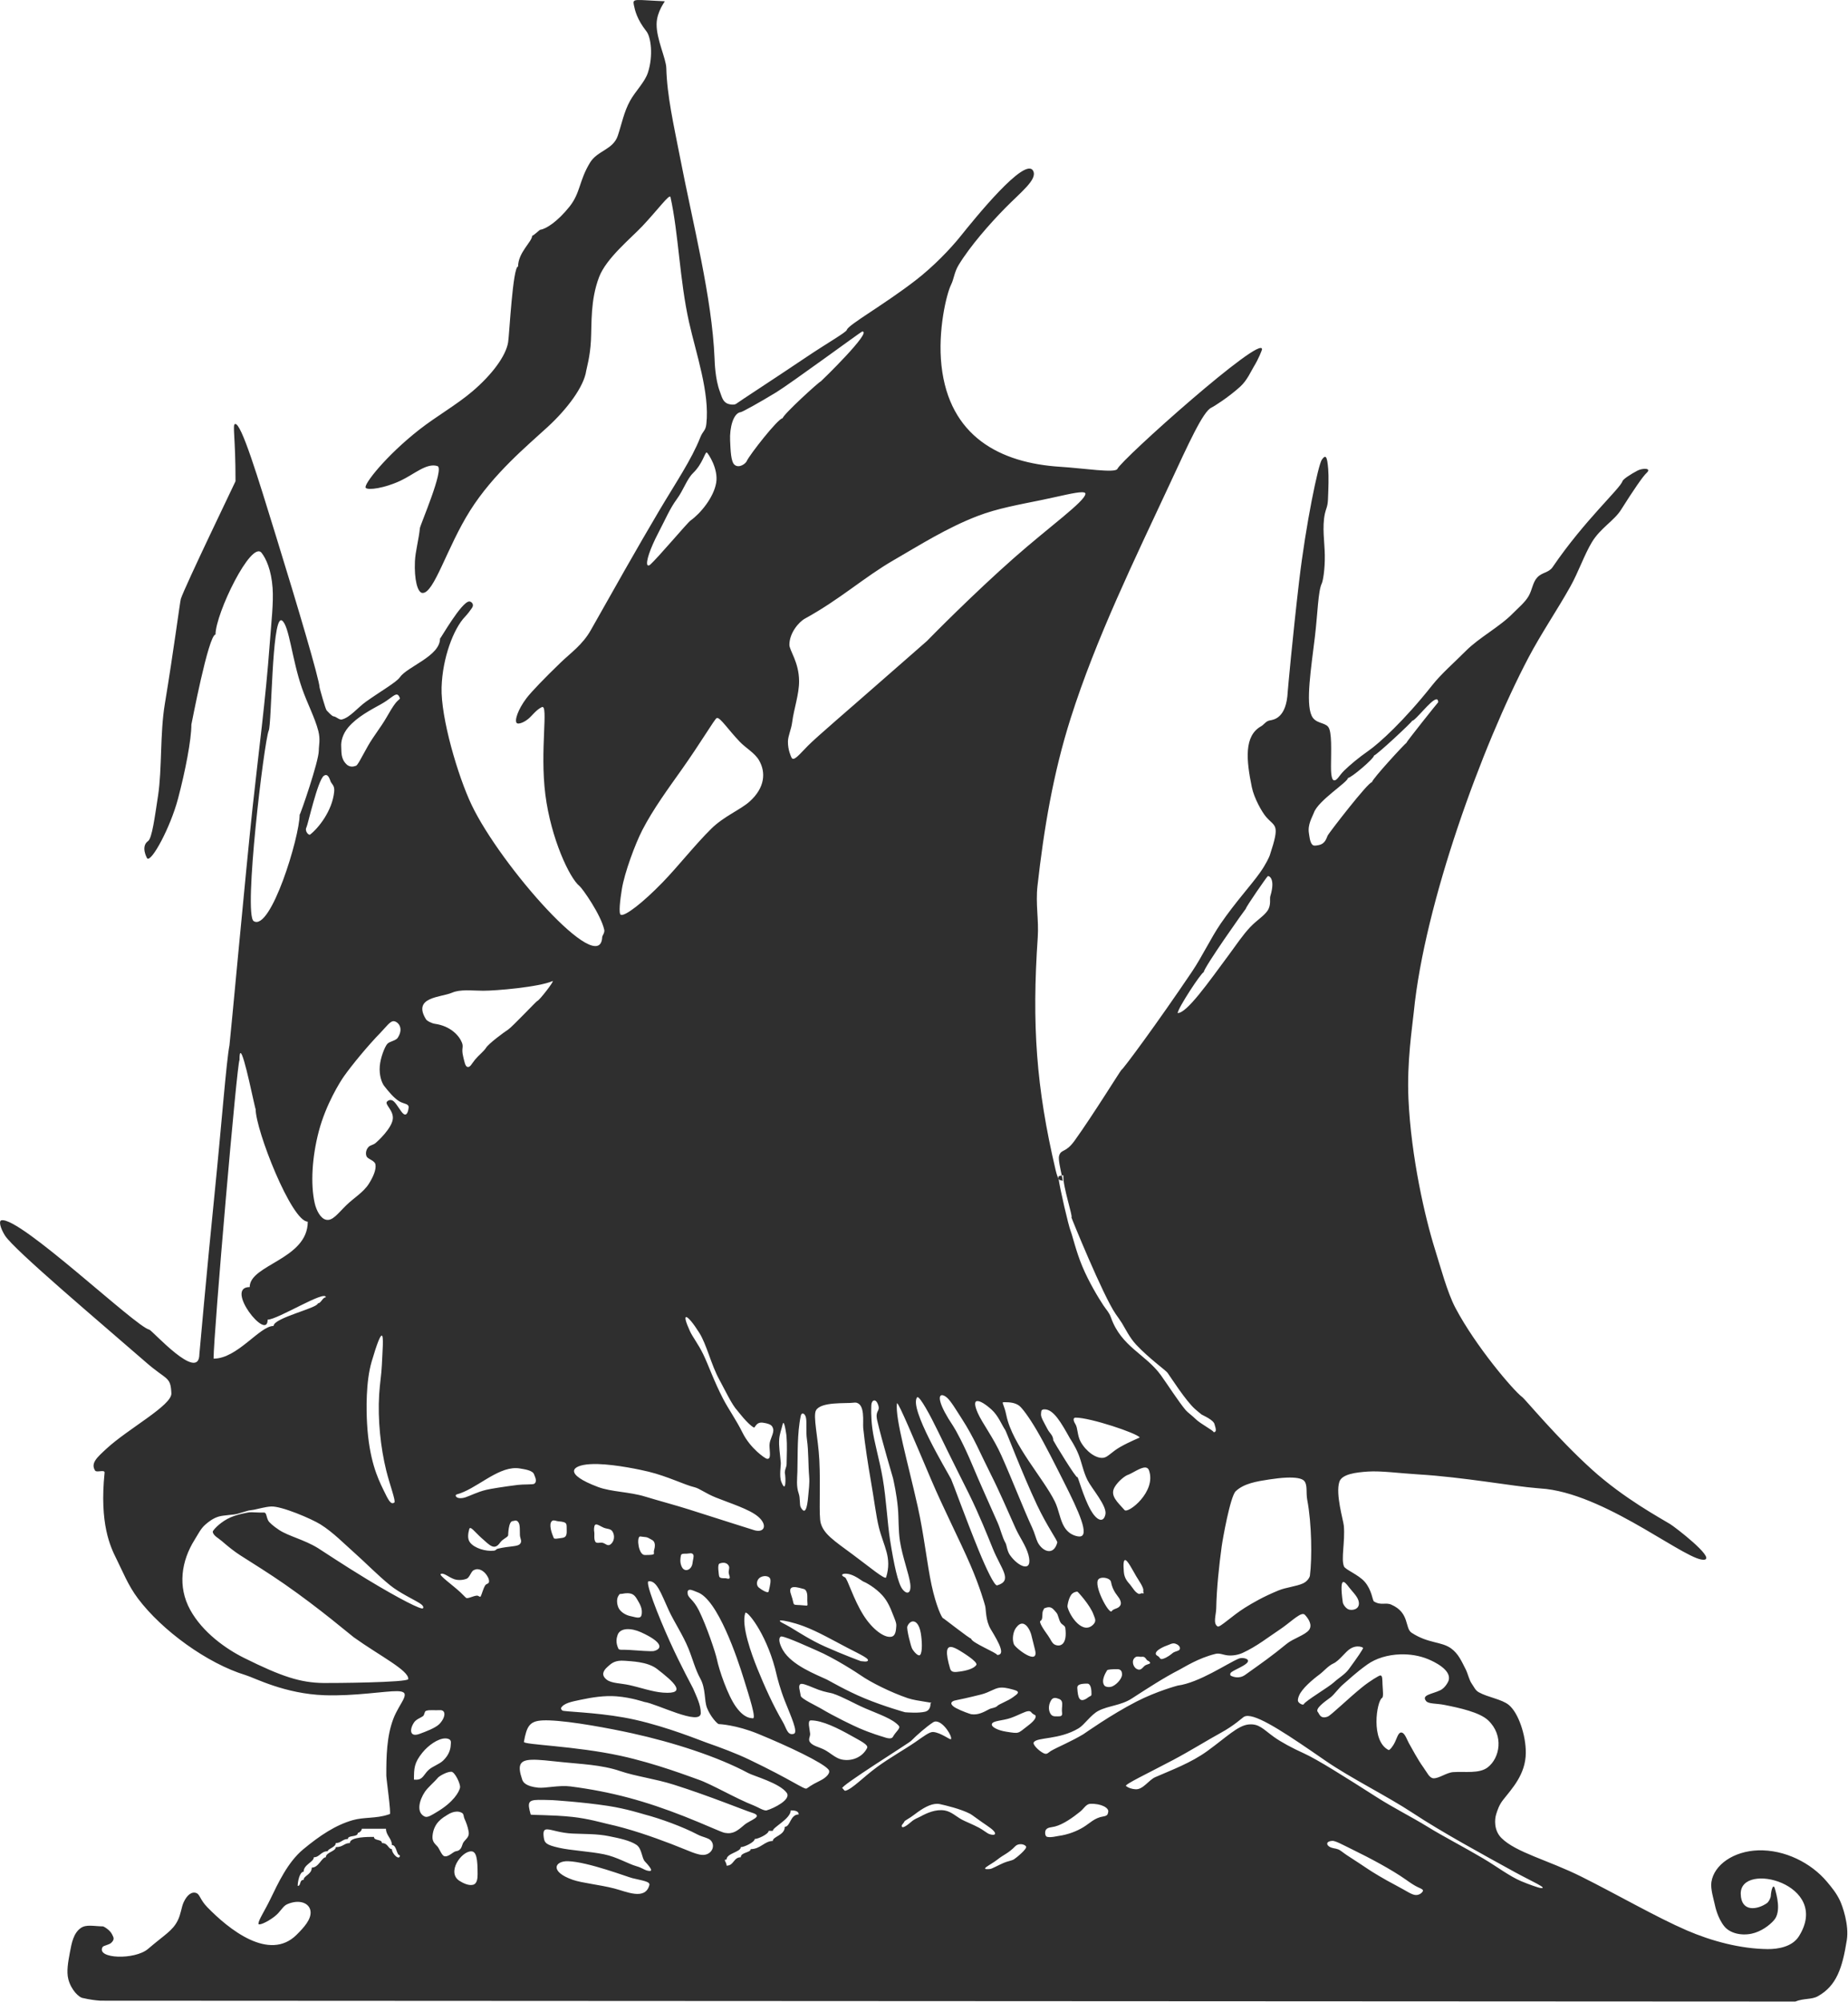 <?xml version="1.0" encoding="UTF-8" standalone="no"?>
<!DOCTYPE svg PUBLIC "-//W3C//DTD SVG 1.1//EN" "http://www.w3.org/Graphics/SVG/1.1/DTD/svg11.dtd">
<svg width="100%" height="100%" viewBox="0 0 676 732" version="1.1" xmlns="http://www.w3.org/2000/svg" xmlns:xlink="http://www.w3.org/1999/xlink" xml:space="preserve" xmlns:serif="http://www.serif.com/" style="fill-rule:evenodd;clip-rule:evenodd;stroke-linejoin:round;stroke-miterlimit:2;">
    <g id="Logo" transform="matrix(1.419,0,0,1.444,-49.008,-14.336)">
        <path d="M198.875,9.938C197.812,9.997 197.756,10.316 197.937,11.188C198.218,12.544 198.725,14.811 201.187,17.876C202.333,19.301 202.988,24.015 201.562,28.314C200.755,30.746 198.359,32.975 196.968,35.439C195.392,38.231 194.812,41.29 193.812,44.252C192.59,47.875 188.553,48.007 186.624,51.127C183.775,55.735 184.204,58.721 181.343,62.252C178.299,66.006 175.297,67.916 173.812,68.096C173.632,68.117 172.057,69.627 171.718,69.627C171.718,71.11 168.093,73.857 168.093,77.408C166.728,77.408 165.841,94.626 165.53,96.564C164.968,100.07 161.327,104.83 156.342,109.002C152.211,112.46 147.078,115.29 142.654,118.69C134.037,125.31 128.175,132.66 128.81,133.44C129.375,134.137 133.678,133.532 137.748,131.659C141.339,130.007 144.525,127.063 147.311,127.94C149.181,128.53 142.858,142.86 142.78,143.659C142.493,146.576 141.614,149.514 141.499,152.065C141.294,156.613 142.156,159.996 143.437,160.065C146.438,160.227 149.705,148.587 155.718,139.221C161.733,129.855 170.496,122.749 175.718,118.033C180.781,113.462 185.063,107.83 185.656,103.814C185.745,103.202 186.658,100.267 186.875,96.126C187.104,91.718 186.715,85.929 188.969,80.095C190.815,75.317 197.134,70.304 200.125,67.189C204.1,63.049 207.169,58.903 207.375,59.814C209.452,68.974 209.726,80.788 212.156,91.47C213.976,99.472 217.527,109.379 216.625,117.283C216.416,119.107 215.764,118.926 215.031,120.752C212.815,126.285 208.708,132.205 204.437,139.283C198.768,148.679 192.51,159.606 186.843,169.471C184.697,173.207 181.633,175.254 178.999,177.752C175.021,181.523 171.557,185.035 170.249,186.721C168.105,189.484 167.062,192.446 167.78,193.034C168.094,193.292 169.307,193.052 170.655,192.003C171.703,191.187 172.725,189.652 174.218,188.972C175.993,188.162 173.662,199.853 175.124,211.128C176.564,222.246 181.383,232.291 183.905,234.253C184.653,234.834 189.47,241.541 190.311,245.378C190.466,246.089 189.795,246.834 189.78,247.191C189.284,257.758 163.597,229.116 156.124,213.753C152.597,206.501 148.134,191.63 148.374,183.94C148.605,176.505 151.458,169.114 154.405,166.096C155.083,165.401 155.751,164.522 156.218,163.846C156.893,162.868 155.962,162.2 155.499,162.221C153.493,162.313 148.119,171.627 147.968,171.627C147.968,176.082 139.536,178.68 137.593,181.44C136.736,182.657 132.781,184.881 128.968,187.534C126.68,189.125 124.827,191.553 122.687,192.097C121.985,192.276 121.216,191.369 120.562,191.316C120.072,191.275 119.096,190.143 118.749,189.816C118.423,189.508 116.938,184.149 116.936,184.066C116.852,181.889 111.175,163.145 105.748,145.878C101.029,130.861 96.709,116.827 95.123,117.284C94.413,117.488 95.267,120.584 95.248,131.784C95.248,131.844 82.135,158.547 81.154,161.565C80.949,162.194 79.296,174.719 77.029,188.159C75.758,195.699 76.331,204.652 75.279,211.409C74.429,216.863 73.727,222.175 72.716,222.878C70.726,224.261 72.42,227.218 72.497,227.284C73.601,228.239 78.445,219.507 80.435,212.128C82.308,205.177 83.873,197.232 83.873,193.378C83.896,193.378 88.281,170.597 90.092,170.597C90.092,165.294 99.315,146.618 101.967,149.909C103.137,151.362 104.486,154.289 104.811,158.815C105.081,162.565 104.474,167.467 104.061,173.034C103.021,187.059 101.173,200.566 99.655,214.347C97.939,229.92 93.82,273.977 93.686,274.628C92.901,278.459 91.608,295.127 89.873,311.972C87.793,332.175 85.936,352.728 85.935,352.785C85.879,360.134 73.747,346.744 73.029,346.597C69.505,345.878 39.653,317.898 34.904,318.909C34.126,319.074 34.688,320.991 35.81,322.753C38.102,326.355 60.718,345.064 72.216,354.909C77.582,359.503 78.517,358.376 78.716,362.722C78.856,365.785 67.509,371.694 61.935,376.785C59.595,378.922 57.822,380.403 59.06,382.285C59.44,382.863 61.59,381.926 61.498,382.816C60.151,395.75 62.976,401.556 64.592,404.722C66.174,407.824 67.542,411.324 70.092,414.66C76.311,422.797 88.012,431.127 97.842,434.066C100.256,434.788 107.895,438.804 118.186,439.16C125.939,439.429 134.013,438.067 136.967,438.129C141.033,438.214 137.596,440.857 135.936,445.129C134.227,449.527 134.108,454.649 134.123,459.535C134.125,460.337 135.399,469.117 135.029,469.254C134.9,469.302 134.762,469.333 134.623,469.379C131.476,470.417 128.357,469.983 125.498,470.785C121.036,472.034 116.978,474.691 112.685,478.191C108.727,481.419 106.247,486.708 104.247,490.754C102.713,493.858 101.18,496.061 101.153,497.004C101.136,497.582 103.384,496.661 105.309,495.191C106.91,493.968 107.415,492.581 108.528,492.097C111.687,490.724 114.371,491.759 114.591,493.91C114.796,495.918 112.882,497.962 111.028,499.785C103.957,506.74 93.438,498.37 87.934,492.785C86.204,491.03 86.037,489.626 85.246,489.285C84.014,488.755 82.76,489.696 81.871,491.598C81.302,492.817 81.183,494.541 80.371,496.161C79.039,498.815 76.993,499.774 72.715,503.38C69.304,506.256 59.321,505.913 60.965,502.942C61.199,502.517 62.628,502.394 63.215,501.848C64.217,500.915 63.743,500.398 63.465,499.785C62.893,498.533 61.201,497.692 61.121,497.691C58.713,497.659 56.784,497.125 55.371,498.097C53.491,499.39 53.019,501.824 52.558,504.253C52.097,506.682 51.641,509.113 52.152,511.066C52.858,513.769 54.925,515.779 55.996,515.847C56.202,515.861 57.509,516.282 60.402,516.503L497.34,516.722C499.507,515.852 501.536,516.266 503.153,515.378C507.994,512.719 509.477,508.206 510.622,501.159C511.247,497.314 509.502,492.47 508.809,491.065C507.912,489.249 506.855,487.967 505.496,486.377C501.417,481.607 494.601,478.217 487.746,478.439C481.491,478.641 476.383,482.065 475.715,486.47C475.448,488.216 476.318,490.886 476.559,492.033C476.704,492.732 477.342,495.596 479.028,497.658C480.475,499.431 483.4,500.101 486.091,499.533C488.465,499.031 490.641,497.5 491.872,496.095C493.776,493.922 492.532,489.727 492.091,488.157C491.664,486.642 491.112,488.494 491.028,489.97C490.995,490.561 490.444,491.514 490.059,491.783C487.599,493.493 483.375,494.182 483.278,489.47C483.102,481.063 506.736,486.956 498.278,500.189C496.555,502.883 492.856,503.461 490.215,503.439C483.222,503.377 475.76,501.418 469.34,498.689C461.52,495.363 451.53,489.682 442.184,485.095C433.672,480.917 425.287,478.975 421.559,475.282C419.649,473.39 419.794,470.623 420.246,469.251C420.58,468.236 420.965,466.984 421.996,465.688C424.265,462.838 427.836,459.227 427.871,453.75C427.899,449.281 425.969,443.619 423.496,441.625C421.669,440.152 418.091,439.703 415.746,438.406C414.828,437.898 414.526,437.052 413.965,436.281C413.227,435.27 413,433.795 412.34,432.531C411.321,430.584 410.499,428.647 408.621,427.312C406.084,425.51 402.74,426.107 398.433,423.343C396.632,422.187 397.995,418.273 393.183,416.218C391.702,415.587 390.534,416.523 388.714,415.405C388.351,415.182 388.193,412.518 386.339,410.436C384.702,408.598 381.358,407.393 380.995,406.53C380.202,404.651 381.312,400.31 380.964,396.28C380.843,394.882 378.77,388.249 379.808,385.124C380.466,383.138 384.202,382.726 387.152,382.53C390.56,382.302 395.259,382.957 400.215,383.249C411.641,383.921 425.045,386.312 430.653,386.718C431.912,386.81 432.792,386.894 433.153,386.937C449.764,388.899 470.183,405.902 474.059,404.812C476.349,404.169 466.469,396.666 465.059,395.812C462.727,394.399 453.203,389.376 444.934,382.031C435.852,373.964 427.794,364.285 426.934,363.656C424.673,362.008 414.959,350.823 409.715,341.062C407.634,337.191 405.869,330.685 404.434,326.187C401.932,318.341 398.307,302.998 397.621,288.218C397.183,278.791 398.602,270.04 398.996,266.155C401.775,238.67 416.596,198.753 428.559,176.436C431.819,170.353 436.046,164.259 439.34,158.467C441.462,154.735 442.911,150.475 444.903,147.217C447.071,143.667 450.639,141.776 452.403,139.029C455.674,133.93 458.084,130.497 458.997,129.685C460.455,128.383 457.95,128.422 456.653,129.091C454.985,129.951 452.947,131.237 452.778,131.779C452.195,133.642 442.995,141.675 434.778,153.529C433.771,154.982 432.074,154.793 430.809,156.154C429.628,157.423 429.569,159.189 428.59,160.873C427.669,162.454 425.821,163.944 424.621,165.154C421.131,168.674 415.867,171.319 412.402,174.748C409.361,177.759 406.144,180.453 403.714,183.467C396.5,192.414 390.086,198.13 387.308,200.03C384.763,201.771 382.61,203.559 381.089,204.999C379.746,206.27 379.218,207.654 378.401,207.499C377.679,207.362 377.648,205.07 377.651,203.905C377.659,200.133 377.954,195.148 376.901,193.936C375.897,192.784 373.597,193.155 372.651,191.123C371.099,187.796 372.532,179.081 373.495,171.217C374.228,165.214 374.319,159.575 375.276,157.654C375.562,157.08 376.111,154.186 376.057,150.498C376.01,147.243 375.322,143.375 376.088,139.935C376.352,138.745 376.791,138.228 376.869,136.435C377.001,133.444 377.088,130.668 376.932,128.716C376.673,125.482 376.308,124.891 375.276,126.341C374.365,127.622 371.183,142.47 369.432,157.122C367.749,171.19 366.509,184.766 366.494,185.091C366.17,191.691 362.983,192.164 361.869,192.341C360.878,192.497 360.378,193.41 359.65,193.81C355.198,196.248 355.798,202.343 357.244,209.248C357.824,212.023 359.861,215.571 360.932,216.779C363.286,219.437 364.603,218.392 361.87,226.498C361.742,226.877 360.904,228.731 359.307,230.936C356.971,234.158 353.022,238.351 349.244,243.749C346.703,247.38 344.459,252.102 341.806,255.968C332.885,268.967 324.028,280.721 323.618,280.843C323.453,280.892 316.245,292.344 311.555,298.749C309.181,301.988 308.11,300.763 307.555,302.593C307.307,303.411 307.905,305.911 308.243,307.531C308.459,307.491 308.654,307.471 308.649,307.625C308.541,310.489 311.155,317.939 310.743,318.188C310.693,318.218 318.876,337.973 322.118,342.594C322.745,343.489 323.148,343.98 323.774,344.969C324.6,346.279 325.708,348.595 327.43,350.407C330.72,353.864 335.048,356.885 335.524,357.532C336.339,358.645 340.245,364.655 342.587,366.688C342.946,367.001 343.929,367.824 344.306,368.094C344.58,368.289 347.452,369.436 347.65,370.625C347.715,371.021 348.45,372.563 347.4,372.563C347.4,372.135 343.995,370.465 342.712,369.188C342.081,368.561 340.602,367.461 340.212,367C338.31,364.76 335.558,360.545 333.837,358.187C329.892,352.787 323.59,350.957 320.931,343.531C320.457,342.209 319.748,341.593 318.993,340.468C317.713,338.566 315.235,334.566 313.524,330.53C311.917,326.739 311.044,322.888 310.555,321.686C309.95,320.194 307.764,310.864 307.43,308.405C307.819,309.005 308.121,308.626 308.305,308.874C308.585,309.251 308.448,308.519 308.242,307.53C307.894,307.594 307.445,307.778 307.398,307.811C307.361,307.838 307.385,308.045 307.429,308.374C307.208,308.024 306.95,307.392 306.648,306.124C301.642,285.232 300.522,269.32 302.054,247.28C302.359,242.877 301.465,238.816 301.991,234.217C303.633,219.882 306.007,205.799 310.554,191.748C317.12,171.457 327.1,151.44 335.929,132.81C340.88,122.362 344.689,114.001 346.867,113.122C347.259,112.963 351.117,110.627 354.273,107.809C356.043,106.228 357.11,103.779 357.742,102.778C359.048,100.706 359.858,98.534 359.867,98.403C360.149,94.263 323.712,126.192 322.586,128.653C322.07,129.781 313.787,128.482 307.898,128.122C292.277,127.167 279.252,120.408 277.242,102.528C276.239,93.607 278.548,84.355 279.68,82.09C280.513,80.426 280.498,78.898 281.68,76.996C284.701,72.137 289.735,66.541 293.586,62.683C297.753,58.507 302.045,55.352 300.867,53.183C298.817,49.414 285.75,65.334 282.148,69.746C279.51,72.975 275.149,77.443 270.492,80.965C262.19,87.244 253.162,92.181 252.836,93.465C252.681,94.074 247.653,96.873 242.367,100.371C234.385,105.654 224.733,111.812 224.429,112.09C223.876,112.596 222.492,112.338 221.929,112.059C220.818,111.508 220.601,110.346 220.116,109.09C218.877,105.883 218.773,101.489 218.741,100.715C218.08,85.179 213.204,66.852 209.741,49.277C208.244,41.681 206.487,34.214 206.303,27.183C206.239,24.715 203.74,19.872 203.803,15.995C203.854,12.783 206.045,10.251 205.897,10.245C202.016,10.085 199.939,9.879 198.875,9.938ZM377.969,476.031C378.768,475.972 380.736,477.061 383.219,478.25C387.497,480.299 393.288,483.291 397.032,485.906C398.014,486.594 399.151,487.373 400.157,487.812C400.89,488.133 401.451,488.352 401.345,488.718C401.255,489.024 400.594,489.753 399.564,489.749C398.466,489.745 397.16,488.72 394.345,487.28C391.342,485.747 388.133,483.818 387.251,483.217C386.174,482.488 383.736,480.934 381.782,479.686C380.831,479.08 380.178,478.448 379.501,478.186C378.733,477.888 377.991,477.974 377.22,477.498C376.446,477.023 376.325,476.151 377.969,476.031ZM181,481.188C186.119,481.357 196.23,485.152 197.531,485.469C200.042,486.084 202.18,486.306 201.937,487.219C200.879,491.196 195.953,488.858 192.906,488.094C189.01,487.117 184.593,486.715 182.218,485.906C176.158,483.844 177.497,481.07 181,481.188ZM356.313,444.406C359.592,444.544 367.015,449.489 376.188,455.719C382.723,460.158 392.05,464.646 398.719,468.969C406.311,473.891 416.735,479.458 424.969,483.907C429.287,486.24 433.947,488.209 431.625,487.97C431.198,487.926 428.57,487.036 426.687,486.251C423.652,484.986 420.425,482.551 416.906,480.501C411.925,477.601 406.599,474.918 402.562,472.47C398.498,470.006 393.765,467.691 389.531,465.032C381.343,459.894 374.061,455.371 370.593,453.844C367.636,452.541 364.715,450.974 362.937,449.719C360.164,447.762 359.108,446.3 356.406,446.563C353.646,446.83 350.669,449.797 345.781,453.282C341.523,456.315 336.532,458.098 332.343,459.907C330.613,460.653 329.21,463.105 327.249,462.97C326.311,462.906 325.477,462.652 324.811,462.157C324.3,461.778 330.3,459.017 336.999,455.532C341.293,453.297 345.768,450.553 349.343,448.626C352.654,446.841 354.698,444.951 355.156,444.657C355.448,444.469 355.844,444.387 356.313,444.406ZM127.813,472.969L134.032,472.969C134.032,474.649 135.563,475.434 135.563,477.094C136.843,477.094 136.698,479.688 137.626,479.688C137.626,481.192 135.563,479.371 135.563,478.125C134.594,478.125 134.626,476.594 133,476.594C133,475.539 130.937,476.085 130.937,475.031C129.464,475.031 124.718,474.998 124.718,476.594C123.205,476.594 123.011,477.625 121.093,477.625C121.093,478.718 118.53,478.913 118.53,480.188C117.458,480.188 116.708,482.813 114.905,482.813C114.905,484.566 112.811,484.837 112.811,485.907C111.627,485.907 112.208,487.438 111.28,487.438C111.28,486.338 111.785,483.844 112.811,483.844C112.811,482.016 115.436,481.406 115.436,480.188C116.942,480.188 117.263,478.657 119.03,478.657C119.03,478.018 121.093,477.678 121.093,476.594C122.491,476.594 122.826,475.563 124.218,475.563C124.218,474.483 126.781,475.211 126.781,474C127.221,474 127.813,473.395 127.813,472.969ZM156.031,478.688C157.375,478.711 157.665,480.676 157.656,484.501C157.653,485.382 157.595,486.881 156.468,487.157C155.23,487.461 153.672,486.577 153.03,486.188C149.559,484.085 153.465,478.642 156.031,478.688ZM175.688,473.125C176.839,473.179 178.966,474.046 182.157,474.188C185.379,474.332 188.383,474.229 191.501,474.844C194.22,475.38 196.926,475.941 198.595,477.032C200.033,477.974 199.948,480.385 200.783,481.251C202.822,483.367 202.831,483.955 201.252,483.532C200.585,483.352 199.983,482.831 198.564,482.438C196.47,481.859 193.567,480.106 190.251,479.438C186.533,478.691 181.733,478.475 178.626,477.782C175.298,477.04 174.914,476.553 174.72,475.219C174.472,473.538 174.791,473.083 175.688,473.125ZM297.719,476.875C298.255,476.892 298.765,477.084 299.032,477.438C299.467,478.017 296.392,480.435 295.907,480.719C295.335,481.053 294.272,481.192 293.313,481.594C291.793,482.232 290.317,483.102 289.75,483.157C286.657,483.458 289.938,482.134 291.688,480.751C293.307,479.472 294.458,479.231 296.282,477.376C296.626,477.024 297.182,476.858 297.719,476.875ZM238.375,468.313C239.354,468.313 240.438,468.455 240.438,469.344C238.209,469.344 238.306,472.469 236.844,472.469C236.844,474.662 233.75,474.909 233.75,476.063C231.641,476.063 230.577,478.126 228.062,478.126C228.062,479.047 225.499,478.905 225.499,480.189C223.605,480.189 223.745,482.314 221.843,482.314C221.843,481.334 220.824,480.751 221.843,480.751C221.843,479.158 225.499,478.889 225.499,477.626C226.378,477.626 229.093,476.368 229.093,475.563C229.971,475.563 232.687,474.304 232.687,473.5L233.75,473.5C233.75,472.576 238.375,470.459 238.375,468.313ZM152.281,468.625C152.761,468.618 153.236,468.714 153.656,468.969C154.127,469.255 154.036,469.918 154.25,470.375C154.719,471.381 155.124,472.438 155.344,473.656C155.593,475.039 154.735,475.426 154.031,476.375C153.55,477.025 153.689,478.44 152.093,478.656C151.343,478.758 150.156,480.216 149.062,479.906C148.406,479.722 147.817,478.038 147.312,477.468C146.764,476.851 145.901,476.304 146.031,474.812C146.33,471.371 148.721,470.161 149.937,469.406C150.658,468.959 151.481,468.637 152.281,468.625ZM173.344,465.656C174.239,465.639 175.407,465.682 176.907,465.719C176.992,465.721 184.691,466.191 191.313,467.188C195.992,467.891 200.134,469.203 200.688,469.344C204.719,470.38 210.509,472.439 214.438,474.469C215.588,475.063 217.186,475.287 217.782,475.938C218.975,477.241 218.118,479.282 216.188,479.563C214.484,479.81 212.056,478.495 207.563,476.813C202.763,475.017 196.907,472.975 191.032,471.719C190.024,471.503 186.149,470.396 182.094,469.969C176.879,469.42 171.389,469.535 171.344,469.375C170.472,466.309 170.66,465.706 173.344,465.656ZM315.594,466.656C318.412,466.548 320.49,467.701 320.219,468.719C320.112,469.117 320.193,469.667 319,469.844C316.668,470.19 315.529,471.558 313.781,472.594C312.112,473.582 309.927,474.444 307.468,474.782C306.505,474.913 305.632,475.221 304.53,475.032C303.854,474.915 303.868,473.692 304.124,473.282C304.564,472.57 305.53,472.645 306.468,472.407C308.674,471.848 311.154,470.086 312.999,468.626C313.965,467.861 314.53,466.696 315.594,466.656ZM276.188,466.656C276.443,466.662 276.692,466.694 276.938,466.75C278.138,467.022 282.151,467.907 284.688,469.219C285.084,469.424 287.143,470.972 289.001,472.188C292.247,474.312 291.035,474.844 289.564,474.313C288.945,474.088 288.043,473.301 286.939,472.719C285.327,471.867 283.428,471.158 282.439,470.625C281.061,469.882 279.769,468.632 278.095,468.344C275.806,467.949 273.447,468.996 271.876,469.844C271.02,470.305 270.385,470.402 269.438,471.219C268.673,471.878 266.863,473.302 267,472.125C267.021,471.958 267.611,471.405 267.688,471.125C267.747,470.903 268.938,470.375 270.219,469.406C272.387,467.767 274.399,466.618 276.188,466.656ZM171.594,455.5C173.428,455.434 176.103,455.751 179.719,456.125C184.103,456.578 189.657,456.771 194.344,458.344C198.451,459.721 203.324,460.283 208.25,461.813C217.477,464.679 226.518,468.341 228.406,468.907C231.555,469.851 227.855,470.778 226.437,471.97C224.612,473.501 223.512,474.403 221.343,474.001C220.464,473.838 216.36,471.929 210.968,469.845C201.028,466.004 192.288,463.604 181.593,462.251C178.677,461.883 175.099,462.748 173.28,462.564C170.039,462.236 169.372,461.156 169.155,460.533C167.845,456.768 168.536,455.61 171.594,455.5ZM150.875,458.531C151.793,458.541 153.312,461.673 153.125,462.562C152.893,463.673 151.415,466.235 147.219,468.687C145.92,469.446 144.774,470.241 144,469.875C141.766,468.815 142.646,465.695 144.063,463.625C144.853,462.47 146.452,461.205 147.438,460.031C147.728,459.685 149.671,458.52 150.875,458.531ZM174.5,445.531C174.991,445.51 175.547,445.511 176.156,445.531C181.859,445.719 191.999,447.615 197.406,448.781C208.147,451.099 219.55,454.717 227.437,458.875C228.86,459.625 235.54,461.414 237.343,463.875C238.577,465.56 234.064,467.78 232.187,468.313C231.481,468.513 229.892,467.473 228.812,467.063C224.363,465.374 217.893,461.642 214.593,460.532C212.575,459.853 203.695,456.46 194.53,454.501C182.747,451.982 169.455,451.713 169.592,450.97C170.331,446.964 171.061,445.677 174.5,445.531ZM275.844,445.813C277.765,445.876 280.085,449.613 279.688,450.282C279.517,450.57 277.086,448.618 275.094,448.469C274.158,448.4 272.619,449.585 270.531,451C267.839,452.823 263.792,455.062 260.625,457.344C257.076,459.899 254.195,462.95 252.469,463.344C252.15,463.416 251.929,462.799 251.688,462.719C250.709,462.397 268.771,451.349 269.407,450.719C270.902,449.233 273.348,447.131 275.063,446.031C275.312,445.871 275.57,445.804 275.844,445.813ZM201.719,410.313C203.826,410.042 204.901,413.278 206.938,417.657C208.287,420.556 210.577,423.882 212.001,427.313C213.094,429.949 213.764,432.626 215.064,434.938C216.504,437.501 216.044,440.443 216.783,442.344C217.604,444.459 219.44,446.457 219.846,446.469C219.909,446.471 224.256,446.635 229.971,448.938C237.623,452.023 246.704,456.228 248.127,458.001C248.75,458.777 247.584,460.005 246.033,460.751C243.206,462.109 242.994,462.515 242.47,462.782C241.866,463.092 238.705,460.652 227.689,455.469C224.338,453.893 220.489,452.476 216.564,451.125C214.91,450.557 206.779,447.258 198.283,445.375C190.608,443.674 182.451,443.454 179.814,443.125C179.206,443.049 179.137,442.442 179.158,442.406C179.859,441.148 181.937,440.789 184.221,440.312C187.064,439.718 190.367,439.19 193.471,439.437C197.426,439.752 200.546,440.857 200.69,440.875C203.616,441.222 215.197,447.086 215.19,443.656C215.185,441.564 214.096,439.508 213.221,437.468C213.083,437.15 210.087,431.785 207.315,425.78C203.967,418.533 200.83,410.428 201.719,410.313ZM149.313,450.094C149.575,450.091 149.799,450.118 150.032,450.188C151.012,450.482 150.749,451.181 150.72,451.876C150.676,452.923 150.181,454.441 148.689,455.782C147.793,456.588 146.064,457.202 145.189,457.938C144.048,458.897 143.785,459.882 142.845,460.344C142.249,460.636 141.593,460.532 141.251,460.532C141.251,457.645 141.301,456.284 143.407,453.719C144.988,451.792 147.478,450.111 149.313,450.094ZM395.531,428.813C397.987,428.737 400.497,429.139 402.687,430.032C404.179,430.64 408.7,432.697 408,435.345C407.863,435.861 407.013,437.35 405.812,437.908C403.671,438.902 400.85,439.072 402.187,440.658C402.798,441.385 404.848,441.217 406.812,441.596C410.833,442.372 415.998,443.486 418.187,445.534C422.254,449.339 421.205,455.055 418.031,457.44C415.858,459.071 412.165,458.43 409.156,458.628C407.461,458.738 405.486,460.242 404.093,460.191C403.009,460.151 402.465,458.784 401.499,457.472C399.941,455.357 398.489,452.576 398.061,451.878C397.206,450.488 396.801,448.874 395.936,448.628C395.063,448.379 394.733,449.805 394.155,451.003C393.577,452.202 392.725,453.147 392.499,453.034C387.801,450.717 389.441,440.636 390.811,439.846C391.23,439.605 391.014,437.967 390.936,436.502C390.866,435.209 390.987,434.066 390.28,434.158C390.083,434.183 387.884,435.38 385.686,437.127C382.021,440.039 377.683,444.232 376.811,444.565C374.864,445.305 374.61,443.766 374.28,443.44C373.434,442.605 375.987,440.822 377.436,439.784C378.512,439.013 379.511,437.43 380.999,436.221C382.383,435.097 383.799,433.649 386.968,431.408C389.278,429.773 392.373,428.91 395.531,428.813ZM243.563,445.531C246.528,445.503 250.732,447.616 253.969,449.406C256.407,450.756 258.484,451.715 258.063,452.531C256.838,454.902 254.092,455.952 251.532,455.437C249.928,455.115 248.613,453.765 247.126,452.999C245.674,452.25 244.138,452.039 243.376,451.093C242.769,450.337 243.446,449.655 243.376,448.874C243.265,447.653 242.601,445.541 243.563,445.531ZM370.469,418.594C370.634,418.602 370.794,418.666 370.907,418.782C371.911,419.823 372.922,421.45 371.97,422.657C370.955,423.94 367.87,424.822 366.251,426.126C362.261,429.342 359.92,430.922 355.532,434.001C353.941,435.115 352.373,434.466 351.876,434.251C351.69,434.172 351.463,433.668 352.032,433.282C353.118,432.548 355.584,431.66 356.157,430.782C356.754,429.868 354.743,429.533 353.907,429.876C350.853,431.128 343.721,435.978 338.126,436.72C338.105,436.723 332.706,438.135 327.47,440.783C320.839,444.134 314.022,448.91 313.814,449.033C310.472,450.985 307.25,452.245 305.533,453.221C304.708,453.69 304.48,454.311 303.502,453.815C302.281,453.198 300.656,451.616 301.033,451.065C301.951,449.725 307.528,450.508 312.596,447.534C314.084,446.66 315.749,444.091 317.721,443.096C320.299,441.797 323.526,441.756 326.284,440.002C330.41,437.376 334.602,434.699 338.534,432.721C339.833,432.067 343.421,429.76 347.878,428.69C348.932,428.437 349.81,428.935 350.972,429.065C352.208,429.204 353.727,428.961 354.878,428.44C358.566,426.77 361.54,424.413 364.347,422.596C366.907,420.934 369.312,418.543 370.469,418.594ZM241.156,436.281C241.987,436.249 243.837,437.154 245.562,437.781C247.196,438.374 248.734,438.57 249.187,438.719C251.899,439.606 254.723,441.27 257.625,442.5C261.124,443.985 264.588,445.088 266.219,446.875C266.814,447.527 265.459,448.351 264.719,449.688C264.31,450.428 262.997,449.954 262.156,449.688C261.891,449.604 259.271,448.872 256.093,447.532C254.541,446.879 249.722,444.612 246.062,442.469C245.076,441.892 241.075,440.049 240.968,439.344C240.771,438.047 240.22,436.761 240.874,436.344C240.948,436.297 241.037,436.286 241.156,436.281ZM146,442.938C146.621,442.948 147.293,442.975 147.875,442.938C149.66,442.823 149.375,444.885 147.781,446.469C146.784,447.458 144.244,448.387 142.718,448.938C140.021,449.915 140.112,447.689 141.312,446C141.857,445.234 142.985,444.878 143.562,444.469C144.021,444.142 143.893,443.299 144.343,443.125C144.812,442.945 145.378,442.928 146,442.938ZM226.781,418.25C227.648,418.238 232.585,424.479 234.781,434.156C234.916,434.753 235.688,437.687 236.844,440.562C238.425,444.503 240.386,448.592 239.157,448.937C237.504,449.401 237.31,447.549 236.344,445.937C233.857,441.786 231.596,436.835 229.781,432.437C228.286,428.81 225.567,421.517 226.656,418.343C226.676,418.287 226.724,418.251 226.781,418.25ZM299.656,443.188C299.963,443.168 300.193,443.256 300.375,443.469C300.995,444.195 301.407,444.046 301.5,444.375C301.734,445.214 300.159,446.402 299.406,446.969C296.844,448.896 297.385,448.919 294,448.407C291.681,448.054 290.092,447.183 290.219,446.501C290.394,445.563 293.012,445.648 295.125,444.907C297.228,444.169 298.734,443.245 299.656,443.188ZM212.25,412.469C212.806,412.379 213.725,412.88 214.281,413.063C219.552,414.79 224.659,429.904 226.219,434.844C227.764,439.737 229.595,445.245 228.563,445C228.14,444.9 226.51,445.142 224.282,442.125C222.121,439.2 219.893,432.707 219.344,430.062C219.004,428.428 216.703,421.653 214.719,417.718C213.271,414.847 211.961,414.604 211.813,413.468C211.723,412.785 211.916,412.522 212.25,412.469ZM306.563,439.844C306.921,439.86 307.231,440.012 307.438,440.063C307.465,440.07 308.087,440.222 308.282,440.813C308.474,441.403 308.255,442.441 308.282,443.094C308.31,443.779 308.592,444.5 307.563,444.5C307.24,444.5 306.918,444.53 306.594,444.5C306.562,444.497 305.907,444.563 305.469,444.031C304.905,443.348 304.615,441.876 305.5,440.437C305.8,439.949 306.203,439.828 306.563,439.844ZM292.75,437.219C293.914,437.213 295.291,437.633 295.75,437.75C297.797,438.274 296.838,438.825 295.687,439.656C294.299,440.659 292.126,441.354 291.593,441.906C291.154,442.362 290.089,442.408 289.562,442.687C287.978,443.523 286.63,444.209 284.906,443.968C284.665,443.935 282.405,443.162 280.968,442.405C279.532,441.648 279.144,440.712 281.249,440.374C281.582,440.321 284.282,439.764 287.468,438.968C289.637,438.426 290.758,437.454 292.249,437.249C292.405,437.229 292.583,437.22 292.75,437.219ZM236,424.281C237.335,424.359 244.216,427.478 245.094,427.844C249.643,429.739 255.626,433.575 256.469,434.157C258.906,435.838 264.149,438.437 268.563,439.907C270.957,440.705 275.841,441.049 274.407,441.188C274.386,441.191 274.611,442.98 272.969,443.344C271.23,443.732 268.692,443.522 267.844,443.469C267.791,443.465 262.435,441.986 257.469,439.969C252.656,438.013 248.309,435.475 247.688,435.188C244.946,433.923 238.72,431.616 236.407,427.813C235.729,426.699 234.961,424.862 235.813,424.313C235.849,424.289 235.911,424.276 236,424.281ZM384.375,426.813C385.207,426.765 385.809,427.033 385.906,427.157C386.051,427.341 384.315,429.798 382.218,432.595C381.232,433.91 379.611,434.788 378.343,435.939C377.057,437.106 371.035,440.611 370.655,441.408C370.472,441.789 369.42,441.25 369.186,440.752C368.965,440.283 369.331,439.47 369.436,439.221C370.165,437.497 372.831,435.247 374.717,433.877C375.755,433.122 376.91,431.728 378.248,431.127C379.86,430.403 381.304,428.153 382.686,427.346C383.293,426.989 383.875,426.841 384.375,426.813ZM314.813,436.219C315.791,436.215 315.934,437.897 315.907,438.907C315.891,439.449 315.642,439.28 315.126,439.657C314.952,439.782 314.777,439.908 314.626,440.001C312.825,441.085 312.394,439.852 312.251,437.313C312.2,436.447 313.153,436.226 314.813,436.219ZM194.719,430.406C195.002,430.4 195.289,430.407 195.625,430.437C197.142,430.573 201.433,430.624 203.906,432.5C208.057,435.65 211.988,438.985 205.437,438.5C202.716,438.298 199.695,437.226 196.781,436.594C194.514,436.103 192.166,436.167 190.937,435.219C189.501,434.112 189.947,433.02 191.156,431.969C191.923,431.3 192.732,430.447 194.719,430.406ZM322.313,432.563C322.598,432.567 322.842,432.569 322.938,432.594C323.763,432.818 323.75,433.452 323.782,433.875C323.848,434.763 322.642,436.277 321.376,436.875C320.51,437.282 319.501,437.039 319.251,436.719C318.283,435.486 319.561,433.451 319.939,432.844C320.068,432.635 321.454,432.552 322.313,432.563ZM104.406,391.375C107.055,391.215 114.877,394.502 117.156,395.906C120.427,397.922 123.215,400.772 126,403.187C128.604,405.446 131.846,408.726 135.094,411.312C137.514,413.239 141.033,414.827 142.688,415.843C143.934,416.61 143.668,417.034 143.563,417.156C143.2,417.57 137.74,414.914 129.063,409.75C123.135,406.223 117.433,402.469 116.5,401.906C112.942,399.761 108.968,398.901 106.531,397.343C104.912,396.31 103.913,395.341 103.75,395.062C103.139,394.015 103.285,392.894 102.594,392.906C100.84,392.939 99.555,392.788 98.906,392.843L98.875,392.843C98.802,392.856 95.446,393.28 93.125,394.531C90.842,395.76 89.334,397.51 89.375,397.781C89.525,398.778 90.818,399.351 91.719,400.125C93.323,401.502 95.053,402.842 96.407,403.688C99.896,405.868 104.059,408.419 107.845,411.001C117.019,417.258 124.91,423.911 125.751,424.501C132.43,429.193 139.945,432.876 139.782,435.064C139.715,435.963 120.008,436.09 117.938,436.064C112.007,435.987 107.241,434.489 97.469,429.72C92.841,427.462 86.777,423.286 83.563,417.532C80.264,411.626 81.294,405.132 84.719,399.782C85.701,398.246 86.282,396.952 87.563,395.876C88.384,395.187 89.516,394.319 90.969,393.907C92.217,393.553 94.79,393.504 95.782,393.219L98.345,392.469C98.681,392.342 99.295,392.329 100.033,392.188C101.321,391.938 102.904,391.466 104.406,391.375ZM279.656,426.938C280.292,426.956 281.168,427.406 282,427.907C282.388,428.141 286.75,430.703 286.219,431.501C285.609,432.418 283.677,432.946 282.031,433.157C280.831,433.311 279.789,433.501 279.468,432.438C278.156,428.097 278.597,426.907 279.656,426.938ZM327.688,429.375C328.097,429.323 328.472,429.479 328.719,429.438C330.012,429.218 329.82,430.282 330.625,430.501C330.781,430.543 331.106,430.923 331,431.064C330.822,431.299 330.022,431.349 329.562,431.752C328.988,432.253 328.578,433.051 327.562,432.502C326.586,431.978 326.087,430.244 327.281,429.502C327.416,429.416 327.551,429.393 327.688,429.375ZM235.844,420.219C236.578,420.21 238.962,420.678 241.719,421.688C245.331,423.012 249.464,425.351 252.875,427.094C256.395,428.892 259.147,430.073 258.063,430.563C257.804,430.68 257.136,430.599 256.469,430.532C256.4,430.525 251.9,428.893 247.156,426.813C243.619,425.261 240.557,423.297 238.312,421.969C236.724,421.03 235.229,420.496 235.624,420.25C235.657,420.229 235.739,420.221 235.844,420.219ZM337.063,426.031C337.229,426.029 337.413,426.066 337.594,426.125C338.09,426.285 338.889,426.82 338.688,427.469C338.515,428.023 337.458,427.97 336.813,428.5C336.55,428.716 335.477,429.611 334.344,429.938C333.627,430.143 333.625,429.817 333.281,429.438C333.046,429.179 332.279,429.037 332.531,428.375C332.801,427.665 334.392,426.882 335.875,426.375C336.157,426.277 336.563,426.037 337.063,426.031ZM298.125,421.031C299.238,421.115 300.071,422.748 300.375,423.812C300.435,424.024 300.938,426.099 301.344,427.625C302.484,431.932 296.32,427.271 295.906,426.25C295.4,424.998 295.674,423.106 296.469,422.062C297.07,421.272 297.618,420.993 298.125,421.031ZM269.906,420.469C270.686,420.463 271.527,421.281 271.906,423.438C272.213,425.186 272.399,428.262 271.718,428.969C271.31,429.395 270.228,428.31 269.687,427.406C269.368,426.875 268.194,422.375 268.437,421.75C268.73,420.995 269.299,420.474 269.906,420.469ZM265.781,365.25C266.141,364.916 270.241,374.55 274.562,384.531C277.76,391.922 281.95,399.933 284.687,406.156C287.179,411.821 288.366,416.052 288.5,416.562C288.757,417.538 288.58,420.265 289.969,422.5C292.239,426.157 293.705,428.969 291.594,428.969C291.594,428.439 284.906,425.823 284.906,424.844C284.472,424.844 277.792,419.66 277.656,419.656C277.345,419.646 275.848,416.58 274.687,411.281C273.525,405.982 272.717,398.43 271.124,391.437C268.567,380.208 265.295,369.173 265.749,365.312C265.754,365.281 265.77,365.261 265.781,365.25ZM196.031,422.438C197.132,422.354 198.474,422.637 199.781,423.219C205.43,425.739 205.341,427.407 203.094,427.969C202.541,428.107 199.149,427.864 196.656,427.688C195.258,427.59 194.15,427.785 193.968,427.407C193.197,425.816 193.474,424.69 193.749,423.907C194.075,422.981 194.931,422.521 196.031,422.438ZM304.969,416.875C305.779,416.902 306.239,417.533 306.907,418.313C307.331,418.809 307.443,419.941 307.938,420.751C308.277,421.307 309.077,421.511 309.157,422.095C309.725,426.249 307.958,426.998 306.501,426.376C305.72,426.043 305.404,425.015 304.751,424.126C303.502,422.431 302.247,420.575 302.782,420.313C303.541,419.94 302.998,418.321 303.501,417.594C303.848,417.091 303.435,417.28 304.001,417.063C304.37,416.921 304.698,416.865 304.969,416.875ZM252.156,408.406C252.546,408.353 253.094,408.396 253.687,408.562C255.174,408.975 256.812,410.253 256.968,410.312C257.624,410.555 260.114,411.826 261.999,413.875C263.309,415.297 264.061,417.014 264.687,418.625C265.115,419.729 265.673,420.813 265.593,421.625C265.507,422.48 265.52,424.093 264.343,424.344C262.511,424.736 259.404,422.43 257.155,418.938C254.471,414.772 253.027,409.616 252.342,409.313C251.329,408.865 251.507,408.494 252.156,408.406ZM312.281,412.938C312.384,412.948 315.594,416.378 316.437,418.751C316.764,419.679 317.265,420.333 316.406,421.22C313.726,423.986 310.318,419.22 309.718,416.751C309.671,416.562 309.935,414.849 310.624,413.813C311.097,413.105 311.967,412.906 312.281,412.938ZM366.188,384.063C368.459,383.975 370.237,384.215 370.813,384.969C371.642,386.053 371.17,387.864 371.532,389.719C372.71,395.778 372.779,404.551 372.22,408.875C372.161,409.331 371.538,410.353 370.439,410.844C368.722,411.61 366.072,411.842 364.126,412.625C360.151,414.229 357.438,415.795 355.47,417C352.134,419.045 349.007,422.075 348.439,421.75C347.165,421.021 348.032,418.85 348.064,417.187C348.163,411.982 348.851,405.979 349.47,401.499C349.706,399.782 351.678,388.812 353.095,387.499C355.212,385.535 358.493,385.014 361.72,384.53C363.274,384.299 364.824,384.115 366.188,384.063ZM195.844,413.344C197.648,413.213 198.19,413.901 198.813,414.938C199.441,415.985 200.338,417.36 199.876,418.969C199.591,419.959 198.081,419.309 197.032,419.125C196.848,419.092 195.039,418.701 194.126,417.281C193.647,416.539 193.326,414.916 193.97,413.968C194.407,413.323 194.207,413.603 195.001,413.468C195.312,413.416 195.586,413.362 195.844,413.344ZM319,409.406C319.875,409.433 320.82,409.835 320.938,410.469C321.38,412.877 322.744,414.024 323.157,414.782C323.786,415.938 323.437,416.577 322.719,417.001C322.228,417.291 321.459,417.358 321.125,417.876C320.482,418.868 316.297,411.255 317.719,409.782C317.987,409.504 318.475,409.391 319,409.406ZM380.781,410.5C381.142,410.399 381.698,411.041 382.312,411.844C382.987,412.725 384.312,413.981 384.687,415.063C385.39,417.09 383.673,417.758 382.406,417.501C381.539,417.325 380.76,416.167 380.687,415.626C380.18,411.957 380.316,410.629 380.781,410.5ZM239.281,411.781C240.089,411.771 241.161,412.136 241.687,412.25C242.646,412.456 242.68,413.892 242.656,414.531C242.583,416.456 243.094,416.549 242,416.437C238.162,416.042 239.669,416.988 238.437,413.593C237.924,412.178 238.474,411.791 239.281,411.781ZM157.656,407.25C158.571,407.289 159.318,407.932 159.656,408.313C160.066,408.777 160.71,409.706 160.594,410.469C160.515,410.993 159.894,410.879 159.594,411.375C159.059,412.26 158.732,413.671 158.438,414.156C158.262,414.447 157.929,413.894 157.438,413.937C156.498,414.019 155.087,414.81 154.688,414.5C154.377,414.26 153.885,413.701 153.219,413.094C151.22,411.272 147.615,408.774 148.156,408.469C148.906,408.047 150.141,409.276 151.719,409.813C152.292,410.008 153.636,410.137 154.844,409.657C155.615,409.348 155.96,407.805 156.688,407.469C157.023,407.314 157.351,407.237 157.656,407.25ZM324.594,404.938C325.206,404.959 326.388,407.26 327.438,409.032C327.946,409.891 329.54,412.055 329.251,412.751C329.169,412.946 329.659,413.558 329.063,413.345C328.8,413.252 328.319,413.599 328.094,413.501C327.119,413.082 326.679,412.154 325.938,411.251C325.354,410.538 324.405,409.727 324.25,407.97C324.052,405.735 324.226,404.924 324.594,404.938ZM259.813,364.531C260.178,364.448 260.618,364.754 260.938,365.719C261.501,367.416 260.042,366.918 260.688,369.657C261.919,374.884 264.688,383.932 264.751,384.22C264.98,385.261 265.67,388.224 266.001,391.72C266.251,394.355 266.081,397.251 266.532,400.126C267.167,404.165 268.882,408.517 269.188,410.939C269.494,413.361 268.375,413.839 267.157,412.283C266.019,410.83 264.969,405.999 264.001,399.97C263.271,395.422 263.027,389.65 262.095,384.282C261.271,379.548 259.86,375.044 259.407,371.563C259.009,368.495 259.136,366.372 259.157,365.719C259.176,365.095 259.448,364.614 259.813,364.531ZM231.563,409C232.189,408.948 232.778,409.144 233.032,409.563C233.321,410.042 233.115,411.197 232.688,412.876C232.514,413.56 230.563,412.253 230.125,411.876C229.588,411.413 229.534,410.57 229.937,409.907C230.284,409.336 230.937,409.052 231.563,409ZM271.063,363.688C271.768,363.678 274.228,368.042 276.376,372.407C279.515,378.788 283.501,386.54 284.314,388.157C286.996,393.495 289.122,398.776 290.47,402.032C292.649,407.298 295.712,410.132 291.595,411.345C290.906,411.548 288.761,407.113 286.814,402.439C283.566,394.649 280.048,385.058 279.72,384.439C278.471,382.082 268.856,366.515 270.939,363.751C270.968,363.709 271.016,363.688 271.063,363.688ZM220.875,405.625C221.653,405.58 222.242,405.941 222.469,406.563C222.616,406.967 222.358,407.61 222.375,408.063C222.39,408.473 222.732,409.223 222.656,409.438C222.499,409.877 221.824,409.522 221.531,409.532C219.958,409.587 219.936,409.275 219.843,408.594C219.559,406.522 219.737,405.924 220.031,405.813C220.325,405.702 220.615,405.641 220.875,405.625ZM255.094,365.063C257.646,365.328 256.916,370.028 257.063,371.501C257.469,375.567 258.441,381.55 258.938,384.314C259.892,389.628 260.368,393.754 261.094,396.627C262.327,401.51 264.546,404.245 262.969,409.315C262.74,410.047 258.49,406.524 254.406,403.565C249.41,399.946 246.948,398.366 246.125,395.627C245.55,393.717 246.111,386.504 245.75,379.596C245.455,373.966 244.055,368.42 244.906,367.002C246.227,364.805 252.423,365.346 254.531,365.096C254.732,365.07 254.923,365.045 255.094,365.063ZM212.531,403.219C212.827,403.209 213.089,403.274 213.25,403.563C213.495,404.004 213.151,404.844 213.062,405.688C212.879,407.405 211.072,408.172 210.312,406.688C209.701,405.495 209.966,404.377 210.062,403.813C210.16,403.233 210.816,403.338 211.593,403.313C211.896,403.303 212.235,403.229 212.531,403.219ZM277.313,363.188C277.644,363.156 278.11,363.35 278.626,363.782C279.67,364.655 281.091,367.047 282.501,369.188C285.658,373.983 287.191,377.834 289.876,383.063C292.308,387.799 294.249,392.34 296.345,396.907C297.367,399.137 299.044,401.344 299.658,403.626C300.901,408.255 297.069,406.735 294.877,403.657C294.147,402.632 294.059,401.16 293.752,400.626C292.877,399.108 292.51,397.231 291.689,395.407C289.507,390.559 287.021,385.177 285.251,381.001C283.044,375.792 280.891,371.938 280.251,371.001C276.55,365.588 276.32,363.283 277.313,363.188ZM199.469,398.969C199.527,398.944 199.585,398.957 199.657,398.969C201.188,399.223 200.963,398.86 202.688,399.875C203.574,400.396 203.417,401.566 203.126,402.563C202.888,403.377 203.999,403.657 200.751,403.657C199.168,403.656 198.598,399.35 199.469,398.969ZM286.406,364.688C287.163,364.567 288.706,365.538 290.187,366.876C291.924,368.444 292.708,370.608 293.687,372.032C293.978,372.454 298.006,382.922 301.843,390.938C304.468,396.423 307.216,400.057 307.093,400.501C306.123,403.992 303.255,402.73 302.062,400.47C301.629,399.654 301.29,398.157 300.624,396.751C298.43,392.117 295.603,384.9 292.686,378.47C290.607,373.887 287.761,370.306 286.592,367.689C285.833,365.992 285.769,365.094 286.123,364.783C286.198,364.717 286.298,364.705 286.406,364.688ZM167.438,394.938C167.711,394.932 168.007,395.051 168.251,395.501C168.644,396.228 168.504,397.417 168.564,398.626C168.61,399.557 169.237,400.171 168.564,400.876C167.898,401.574 166.028,401.343 162.97,402.032C162.225,402.2 162.578,402.473 161.814,402.563C159.839,402.793 156.902,401.979 155.72,400.5C154.984,399.581 155.183,398.267 155.501,397.094C155.759,396.147 157.022,397.929 158.657,399.344C160.827,401.222 161.957,402.612 163.47,400.5C164.174,399.518 165.304,399.289 165.533,398.687C165.547,398.652 165.565,395.044 166.752,395.062C166.915,395.064 167.163,394.943 167.438,394.938ZM188.125,395.938C188.583,395.813 189.316,396.391 190.188,396.751C190.962,397.071 191.901,396.964 192.376,397.626C193.116,398.662 192.946,400.315 191.813,401.032C191.14,401.457 190.619,400.741 189.875,400.563C189.22,400.407 188.336,400.838 188,400.282C187.575,399.581 187.852,398.438 187.719,397.782C187.615,397.272 187.666,396.282 187.938,396.032C187.99,395.982 188.06,395.955 188.125,395.938ZM177.125,394.906C177.522,394.84 178.021,395.09 178.5,395.125C180.985,395.307 180.555,395.807 180.625,397.438C180.69,398.942 180.235,399.233 179.312,399.344C178.404,399.453 177.437,399.698 177.281,399.344C176.737,398.119 175.959,395.873 176.781,395.094C176.894,394.987 176.992,394.929 177.125,394.906ZM293.156,364.969C293.216,364.956 293.298,364.966 293.406,364.969C294.133,364.989 295.903,364.888 297.219,365.813C297.977,366.348 299.78,368.708 301.75,372.001C303.983,375.733 306.475,380.642 308.813,385.189C312.575,392.509 315.624,398.999 312.782,398.97C312.73,398.969 310.392,398.949 308.907,396.564C307.787,394.767 307.5,392.19 306.469,390.126C303.489,384.168 295.552,375.796 293.969,368.313C293.407,365.66 292.737,365.059 293.156,364.969ZM188.625,380.625C193.505,380.756 199.833,382.101 201.75,382.563C206.716,383.759 211.022,385.907 213.594,386.501C214.846,386.79 216.396,388.04 219.063,389.095C222.716,390.54 227.706,392.044 229.969,393.939C232.397,395.971 231.709,398.078 229.094,397.408C228.516,397.261 220.826,394.827 212.156,392.127C208.565,391.008 204.377,389.927 200.781,388.846C196.814,387.653 192.084,387.68 188.718,386.44C179.79,383.147 181.807,380.943 186.624,380.659C187.246,380.619 187.928,380.606 188.625,380.625ZM303.656,366.781C306.116,366.609 308.148,370.267 310.375,374.156C310.463,374.31 311.689,376.023 312.594,378.25C313.392,380.215 313.802,382.589 314.875,384.688C315.973,386.836 319.973,391.26 319.5,393.376C318.966,395.769 317.129,394.778 315.687,392.251C313.833,389.003 312.373,383.624 312.281,383.938C312.098,384.561 306.066,374.772 306.062,374.625C306.026,373.336 305.14,372.832 304.624,371.875C303.561,369.9 302.763,368.696 302.905,367.844C302.97,367.457 302.81,366.84 303.656,366.781ZM241.375,367.844C241.705,367.77 242.139,368.108 242.313,368.938C242.555,370.089 242.251,372.35 242.563,374.469C242.991,377.384 242.87,380.877 243.126,383.75C243.284,385.521 243.005,387.318 242.876,388.813C242.614,391.827 242.089,393.631 240.938,391.532C240.62,390.95 240.855,389.262 240.438,388.094C239.769,386.223 240.042,384.397 240.094,382.531C240.159,380.133 240.134,377.705 240.219,375.406C240.304,373.113 240.466,370.76 240.969,368.406C241.036,368.087 241.177,367.889 241.375,367.844ZM329.781,381.5C330.2,381.518 330.542,381.716 330.719,382.188C332.742,387.6 325.319,393.268 324.438,392.282C322.646,390.277 320.584,388.651 321.875,386.469C322.818,384.877 324.618,383.598 325.188,383.406C326.457,382.979 328.524,381.449 329.781,381.5ZM132.906,348.094C133.53,347.92 133.108,352.399 132.969,355.657C132.869,357.97 132.46,360.167 132.281,363.001C131.877,369.419 132.668,376.509 134.094,382.22C135.018,385.921 136.65,390.068 136.188,390.376C135.255,390.999 134.687,389.817 133.313,387.032C131.895,384.157 129.682,379.536 129.157,370.313C128.969,366.999 128.812,359.807 130.345,354.688C131.754,349.973 132.531,348.197 132.906,348.094ZM167.594,381.656C167.933,381.663 168.256,381.691 168.594,381.75C169.719,381.948 171.878,382.199 172.219,383.25C172.379,383.746 173.151,385.021 172.25,385.625C171.907,385.855 169.44,385.734 168.031,385.906C164.563,386.332 161.039,386.88 159.875,387.156C157.623,387.688 155.828,388.625 154.5,389.062C153.649,389.341 152.939,389.285 152.625,389.187C151.947,388.978 151.835,388.429 152.281,388.312C157.201,387.029 162.502,381.553 167.594,381.656ZM236.469,370.219C236.815,370.073 237.266,373.297 237.282,373.5C237.489,376.102 237.351,377.906 237.313,380.688C237.301,381.507 236.625,382.295 236.938,383.344C237.008,383.58 237.304,388.518 235.938,385.094C235.377,383.69 235.865,380.966 235.813,380.313C235.629,378.049 235.259,376.118 235.407,374.282C235.509,373.026 235.992,371.821 236.313,370.501C236.356,370.322 236.419,370.24 236.469,370.219ZM211.406,343.406C211.879,343.349 213.278,344.996 214.812,347.406C216.743,350.439 217.817,355.388 219.968,359.25C221.541,362.076 223.19,365.601 224.624,367.094C224.772,367.248 227.297,370.561 228.874,371.375C229.21,371.547 229.388,369.896 231.218,370.156C233.359,370.462 233.594,370.98 233.812,371.594C234.226,372.764 232.913,374.332 232.906,375.813C232.897,377.524 233.455,379.557 232.187,379.282C231.762,379.19 227.971,376.704 225.937,372.657C224.325,369.45 222.304,366.686 220.937,364.094C218.564,359.596 217.244,355.723 215.812,352.813C214.548,350.247 213.095,348.477 212.406,347C211.242,344.506 211.038,343.45 211.406,343.406ZM311.844,368.875C315.546,368.85 327.767,372.849 328.344,373.906C328.358,373.933 325.757,374.951 323.406,376.25C321.124,377.51 320.182,378.85 319.031,379.031C317.092,379.338 314.482,377.388 313.125,375C312.225,373.416 312.401,371.469 311.75,370.5C311.415,370.002 310.901,368.881 311.844,368.875ZM96.531,276.563C97.414,276.367 100.266,290.751 100.437,290.751C100.437,296.071 109.697,319.251 113.875,319.251C113.875,328.803 98.906,330.121 98.906,335.814C92.243,335.814 103.531,349.798 103.531,344.064C106.12,344.064 118.531,336.397 118.531,338.408C117.684,338.408 117.311,339.939 116.468,339.939C116.468,341.131 105.062,343.607 105.062,345.658C101.449,345.658 95.766,353.939 89.593,353.939C89.593,347.773 95.691,278.345 96.281,278.345C96.281,277.123 96.367,276.599 96.531,276.563ZM136.094,268.5C137.094,268.605 138.71,270.16 137.094,272.656C136.541,273.51 134.957,273.552 134.344,274.281C133.715,275.028 132.631,277.641 132.438,279.875C132.24,282.179 132.956,284.112 133.563,284.875C134.61,286.194 136.063,287.951 137.469,288.781C138.708,289.512 139.989,289.327 139.875,290.406C139.808,291.042 139.495,292.643 138.562,291.969C137.886,291.481 136.986,289.7 136.124,288.875C135.454,288.233 134.798,288.402 134.343,288.812C133.527,289.548 136.145,291.071 135.781,293.375C135.415,295.679 132.074,298.769 131.312,299.375C130.71,299.853 129.983,299.884 129.562,300.313C128.662,301.226 128.791,302.489 129.156,302.907C129.657,303.484 131.136,303.858 131.312,304.72C131.59,306.099 130.675,308.021 129.624,309.658C128.231,311.826 125.784,313.213 123.874,315.033C121.622,317.178 120.253,319.192 118.53,318.752C117.153,318.4 116.081,316.403 115.655,314.533C114.566,309.752 114.967,302.923 116.718,296.377C118.542,289.549 122.239,283.789 123.187,282.471C125.282,279.558 129.447,274.605 132.593,271.44C134.131,269.892 135.109,268.397 136.094,268.5ZM176.969,258.344C177.68,258.041 173.451,263.42 173.031,263.375C172.895,263.36 166.481,270.019 165.562,270.594C164.381,271.334 160.483,274.195 159.843,275.219C159.296,276.095 157.897,277.151 157.03,278.188C156.1,279.299 155.704,280.361 154.936,280.032C154.441,279.82 154.241,278.668 153.936,277.438C153.409,275.311 154.108,275.164 153.623,273.938C152.914,272.146 150.667,269.711 146.654,269.157C145.877,269.05 144.623,268.45 144.341,268.001C140.797,262.322 148.189,262.493 151.06,261.282C153.229,260.368 156.072,260.768 159.091,260.782C162.303,260.796 173.385,259.87 176.969,258.344ZM361.375,231.75C361.539,231.648 363.449,232.204 362,236.875C361.807,237.499 362.277,239.108 361.281,240.531C360.323,241.897 358.523,242.922 356.843,244.656C354.938,246.621 353.095,249.341 351.28,251.75C345.932,258.843 340.511,266.438 338.124,266.438C338.124,265.297 344.244,256.094 344.843,256.094C344.843,254.937 355.6,240.031 355.687,240.031C355.688,239.603 361.106,231.916 361.375,231.75ZM107,166.969C107.077,166.97 107.167,167.005 107.25,167.063C109.104,168.363 109.773,176.774 112.375,184.157C113.738,188.023 115.722,191.657 116.594,195.001C117.174,197.23 116.716,198.633 116.719,199.97C116.724,202.706 111.958,216.22 111.781,216.22C111.781,221.83 104.313,245.854 99.937,243.158C97.245,241.501 102.634,197.51 103.812,194.908C104.592,193.187 104.591,166.919 107,166.969ZM219.438,191.719C220.305,191.742 222.348,194.761 225.219,197.719C226.792,199.34 229.081,200.551 230.188,202.407C232.032,205.498 231.724,209.399 227.782,212.876C225.402,214.973 221.173,216.59 217.907,219.751C213.684,223.837 209.358,229.281 205.344,233.345C200.182,238.569 195.705,241.928 194.594,241.564C193.946,241.351 194.406,237.736 194.844,235.064C195.521,230.921 198.282,223.605 200.125,220.095C202.943,214.73 206.906,209.457 210.25,204.814C215.31,197.786 218.713,192.063 219.281,191.751C219.328,191.724 219.38,191.717 219.438,191.719ZM404.75,187C405.082,186.945 405.281,187.154 405.281,187.75C405.22,187.75 397.031,197.826 397.031,198.094C396.799,198.094 388.218,207.239 388.218,207.969C387.204,207.969 377.401,220.483 376.843,221.407C376.505,221.966 376.294,223.573 374.468,223.907C373.934,224.005 373.187,224.193 372.812,223.782C372.184,223.096 372.074,221.537 371.968,220.938C371.572,218.705 372.834,216.82 373.249,215.688C374.379,212.594 382.03,207.936 382.03,206.907C382.833,206.907 388.749,202 388.749,201.219C389.309,201.219 398.562,192.769 398.562,192.438C399.398,192.438 403.31,187.24 404.75,187ZM118.406,206.188C119.272,205.992 119.635,207.548 119.781,207.844C120.119,208.528 120.84,208.852 120.687,210.375C120.198,215.245 116.606,219.638 114.468,221.25C114.14,221.497 112.976,220.382 113.562,219.344C113.891,218.758 116.426,207.541 118,206.375C118.146,206.267 118.282,206.215 118.406,206.188ZM136.813,185.781C137.14,185.791 137.387,186.063 137.626,186.719C137.699,186.923 137.073,187.25 136.563,187.875C135.817,188.788 134.968,190.209 134.125,191.656C132.758,194.002 130.804,196.362 129.437,198.719C127.735,201.655 126.674,203.903 126.218,203.844C126.135,203.833 124.917,204.49 123.812,203.406C122.329,201.952 122.594,200.263 122.499,198.968C122.402,197.674 122.851,195.771 124.343,194.062C126.656,191.411 130.001,189.745 132.937,188.124C134.991,186.992 136.091,185.759 136.813,185.781ZM313.469,134.563C314.041,134.569 314.356,134.683 314.344,134.969C314.266,136.847 304.902,143.416 295.906,151.219C285.385,160.344 274.895,170.809 273.5,172.219C273.18,172.544 267.561,177.295 261.219,182.782C253.751,189.24 245.157,196.428 242.844,198.72C240.664,200.879 239.102,202.895 238.563,201.72C238.466,201.511 237.625,199.819 237.657,197.689C237.678,196.232 238.506,194.67 238.751,192.783C239.193,189.392 240.559,185.707 240.532,182.345C240.493,177.563 238.032,174.625 238.032,173.189C238.032,170.203 240.459,167.412 242.032,166.564C251.163,161.643 257.275,156.096 264.876,151.783C271.652,147.936 278.652,143.556 286.595,140.564C291.685,138.646 297.204,137.71 303.189,136.501C307.699,135.589 311.749,134.543 313.469,134.563ZM216.688,124.5C216.718,124.498 216.751,124.508 216.782,124.531C217.11,124.779 219.777,128.616 219.157,132.187C218.516,135.872 215.154,139.901 212.563,141.718C211.669,142.343 204.151,151.186 202.063,152.968C201.765,153.223 201.475,153.065 201.438,152.999C200.995,152.215 202.066,148.94 204.282,144.78C206.166,141.243 207.204,138.723 209.032,136.28C210.748,133.986 211.595,131.238 213.22,129.686C215.665,127.352 216.223,124.535 216.688,124.5ZM256.781,93.875C259.661,93.648 246.195,106.488 246.125,106.5C245.689,106.57 236.312,114.991 236.312,115.813C235.121,115.813 227.646,125.248 227.031,126.688C226.767,127.305 225.079,128.58 223.906,127.626C222.952,126.849 222.867,124.043 222.75,121.438C222.607,118.296 223.532,114.516 225.5,114.282C225.928,114.23 230.364,111.821 234.656,109.251C238.233,107.108 256.555,93.893 256.781,93.875Z" style="fill:rgb(47,47,47);fill-rule:nonzero;"/>
    </g>
</svg>

